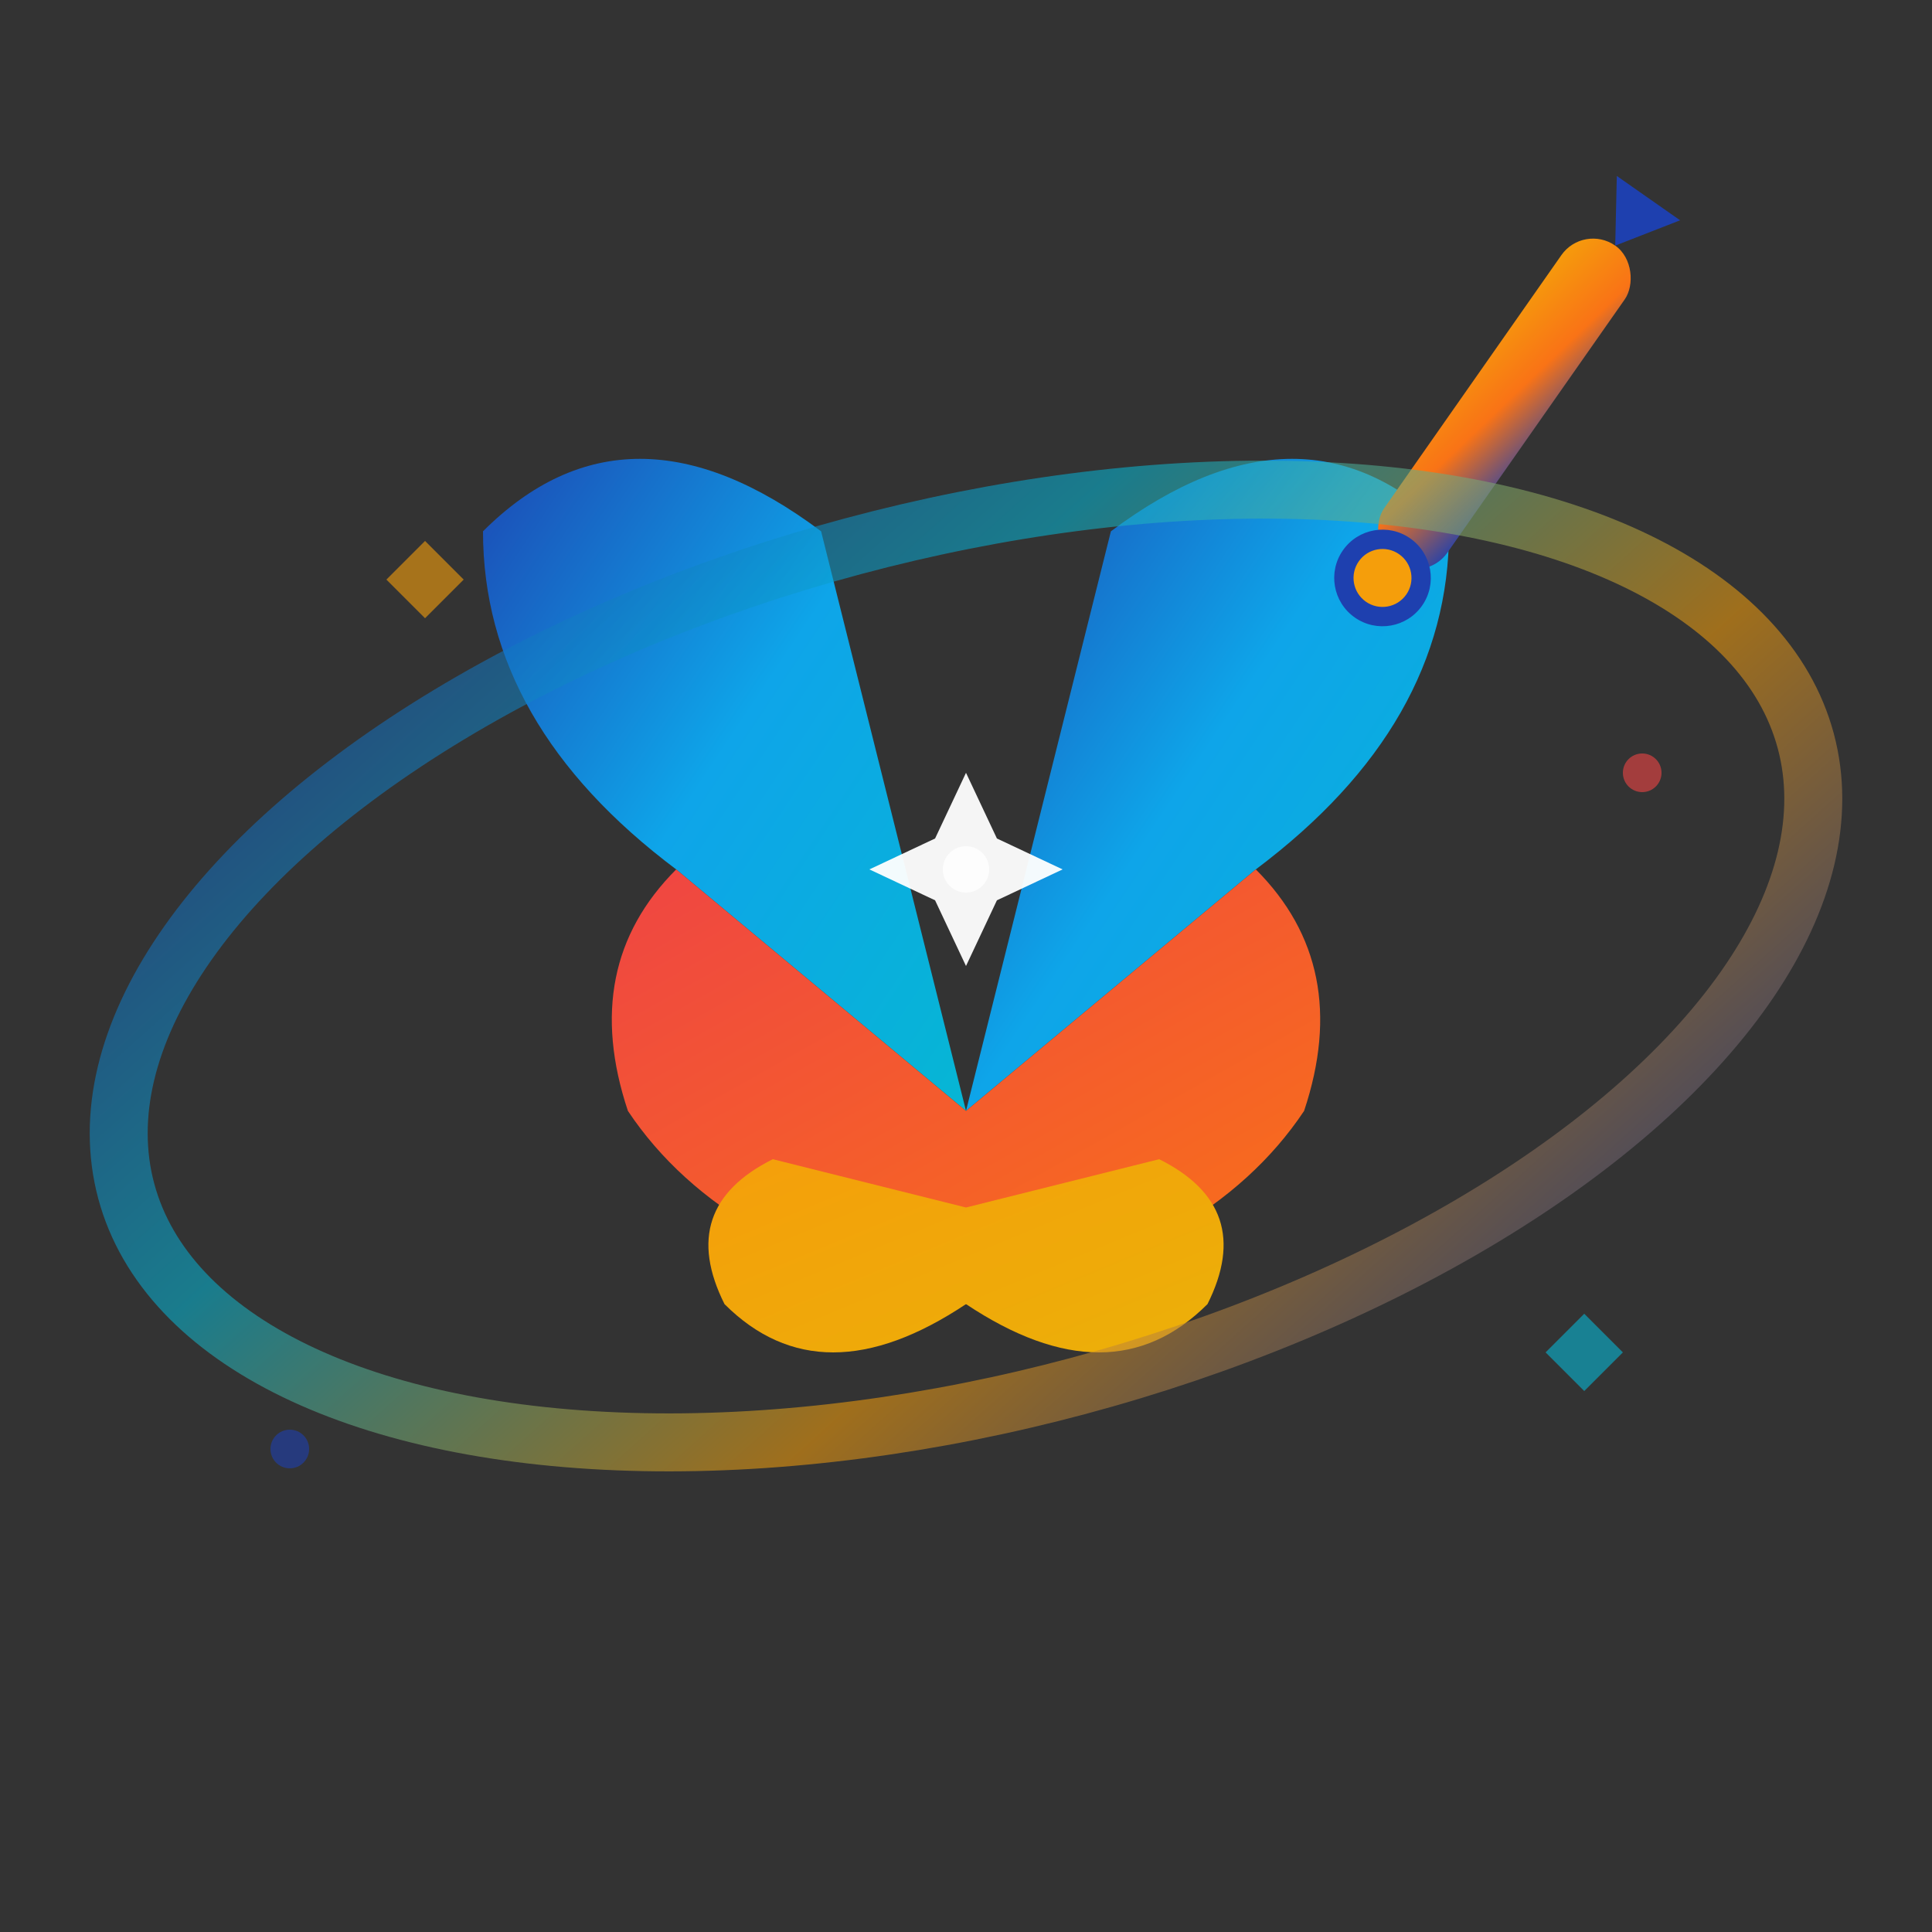 <svg viewBox="0 0 200 200" xmlns="http://www.w3.org/2000/svg">
  <rect x="0" y="0" width="200" height="200" fill="#333333" stroke="none"/>
  <!-- Définition des dégradés -->
  <defs>
    <linearGradient id="heartBlue" x1="0%" y1="0%" x2="100%" y2="100%">
      <stop offset="0%" style="stop-color:#1e40af;stop-opacity:1" />
      <stop offset="50%" style="stop-color:#0ea5e9;stop-opacity:1" />
      <stop offset="100%" style="stop-color:#06b6d4;stop-opacity:1" />
    </linearGradient>
    <linearGradient id="heartRed" x1="0%" y1="0%" x2="100%" y2="100%">
      <stop offset="0%" style="stop-color:#ef4444;stop-opacity:1" />
      <stop offset="100%" style="stop-color:#f97316;stop-opacity:1" />
    </linearGradient>
    <linearGradient id="heartOrange" x1="0%" y1="0%" x2="100%" y2="100%">
      <stop offset="0%" style="stop-color:#f59e0b;stop-opacity:1" />
      <stop offset="100%" style="stop-color:#eab308;stop-opacity:1" />
    </linearGradient>
    <linearGradient id="pencilBody" x1="0%" y1="0%" x2="100%" y2="100%">
      <stop offset="0%" style="stop-color:#f59e0b;stop-opacity:1" />
      <stop offset="50%" style="stop-color:#f97316;stop-opacity:1" />
      <stop offset="100%" style="stop-color:#1e40af;stop-opacity:1" />
    </linearGradient>
    <linearGradient id="orbital" x1="0%" y1="0%" x2="100%" y2="100%">
      <stop offset="0%" style="stop-color:#1e40af;stop-opacity:0.8" />
      <stop offset="33%" style="stop-color:#06b6d4;stop-opacity:0.8" />
      <stop offset="66%" style="stop-color:#f59e0b;stop-opacity:0.8" />
      <stop offset="100%" style="stop-color:#1e40af;stop-opacity:0.8" />
    </linearGradient>
  </defs>
  
  <!-- Forme de cœur/diamant principal -->
  <g transform="translate(100,90)">
    <!-- Section bleue supérieure gauche -->
    <path d="M -15,-35 Q -35,-50 -50,-35 Q -50,-15 -30,0 L 0,25 Z" fill="url(#heartBlue)"/>
    
    <!-- Section bleue supérieure droite -->
    <path d="M 15,-35 Q 35,-50 50,-35 Q 50,-15 30,0 L 0,25 Z" fill="url(#heartBlue)"/>
    
    <!-- Section rouge/orange centrale -->
    <path d="M 0,25 L 30,0 Q 40,10 35,25 Q 25,40 0,45 Q -25,40 -35,25 Q -40,10 -30,0 Z" fill="url(#heartRed)"/>
    
    <!-- Section orange/jaune inférieure -->
    <path d="M 0,45 Q -15,55 -25,45 Q -30,35 -20,30 L 0,35 L 20,30 Q 30,35 25,45 Q 15,55 0,45 Z" fill="url(#heartOrange)"/>
    
    <!-- Étoile centrale brillante -->
    <g transform="scale(0.4)">
      <path d="M 0,-25 L 8,-8 L 25,0 L 8,8 L 0,25 L -8,8 L -25,0 L -8,-8 Z" fill="white" opacity="0.95"/>
      <circle cx="0" cy="0" r="6" fill="white" opacity="0.8"/>
    </g>
  </g>
  
  <!-- Crayon créatif -->
  <g transform="translate(150,50) rotate(35)">
    <!-- Corps du crayon avec dégradé créatif -->
    <rect x="-4" y="-30" width="8" height="40" fill="url(#pencilBody)" rx="4"/>
    <!-- Pointe créative -->
    <polygon points="0,-30 -4,-36 4,-36" fill="#1e40af"/>
    <!-- Détail gomme -->
    <circle cx="0" cy="12" r="5" fill="#1e40af"/>
    <circle cx="0" cy="12" r="3" fill="#f59e0b"/>
  </g>
  
  <!-- Orbite créative elliptique -->
  <ellipse cx="100" cy="100" rx="90" ry="45" fill="none" stroke="url(#orbital)" stroke-width="6" opacity="0.7" transform="rotate(-15 100 100)"/>
  
  <!-- Petites étoiles créatives dispersées -->
  <g opacity="0.6">
    <path d="M 40,60 L 44,64 L 48,60 L 44,56 Z" fill="#f59e0b"/>
    <path d="M 160,140 L 164,144 L 168,140 L 164,136 Z" fill="#06b6d4"/>
    <circle cx="170" cy="80" r="2" fill="#ef4444"/>
    <circle cx="30" cy="150" r="2" fill="#1e40af"/>
  </g>
</svg>